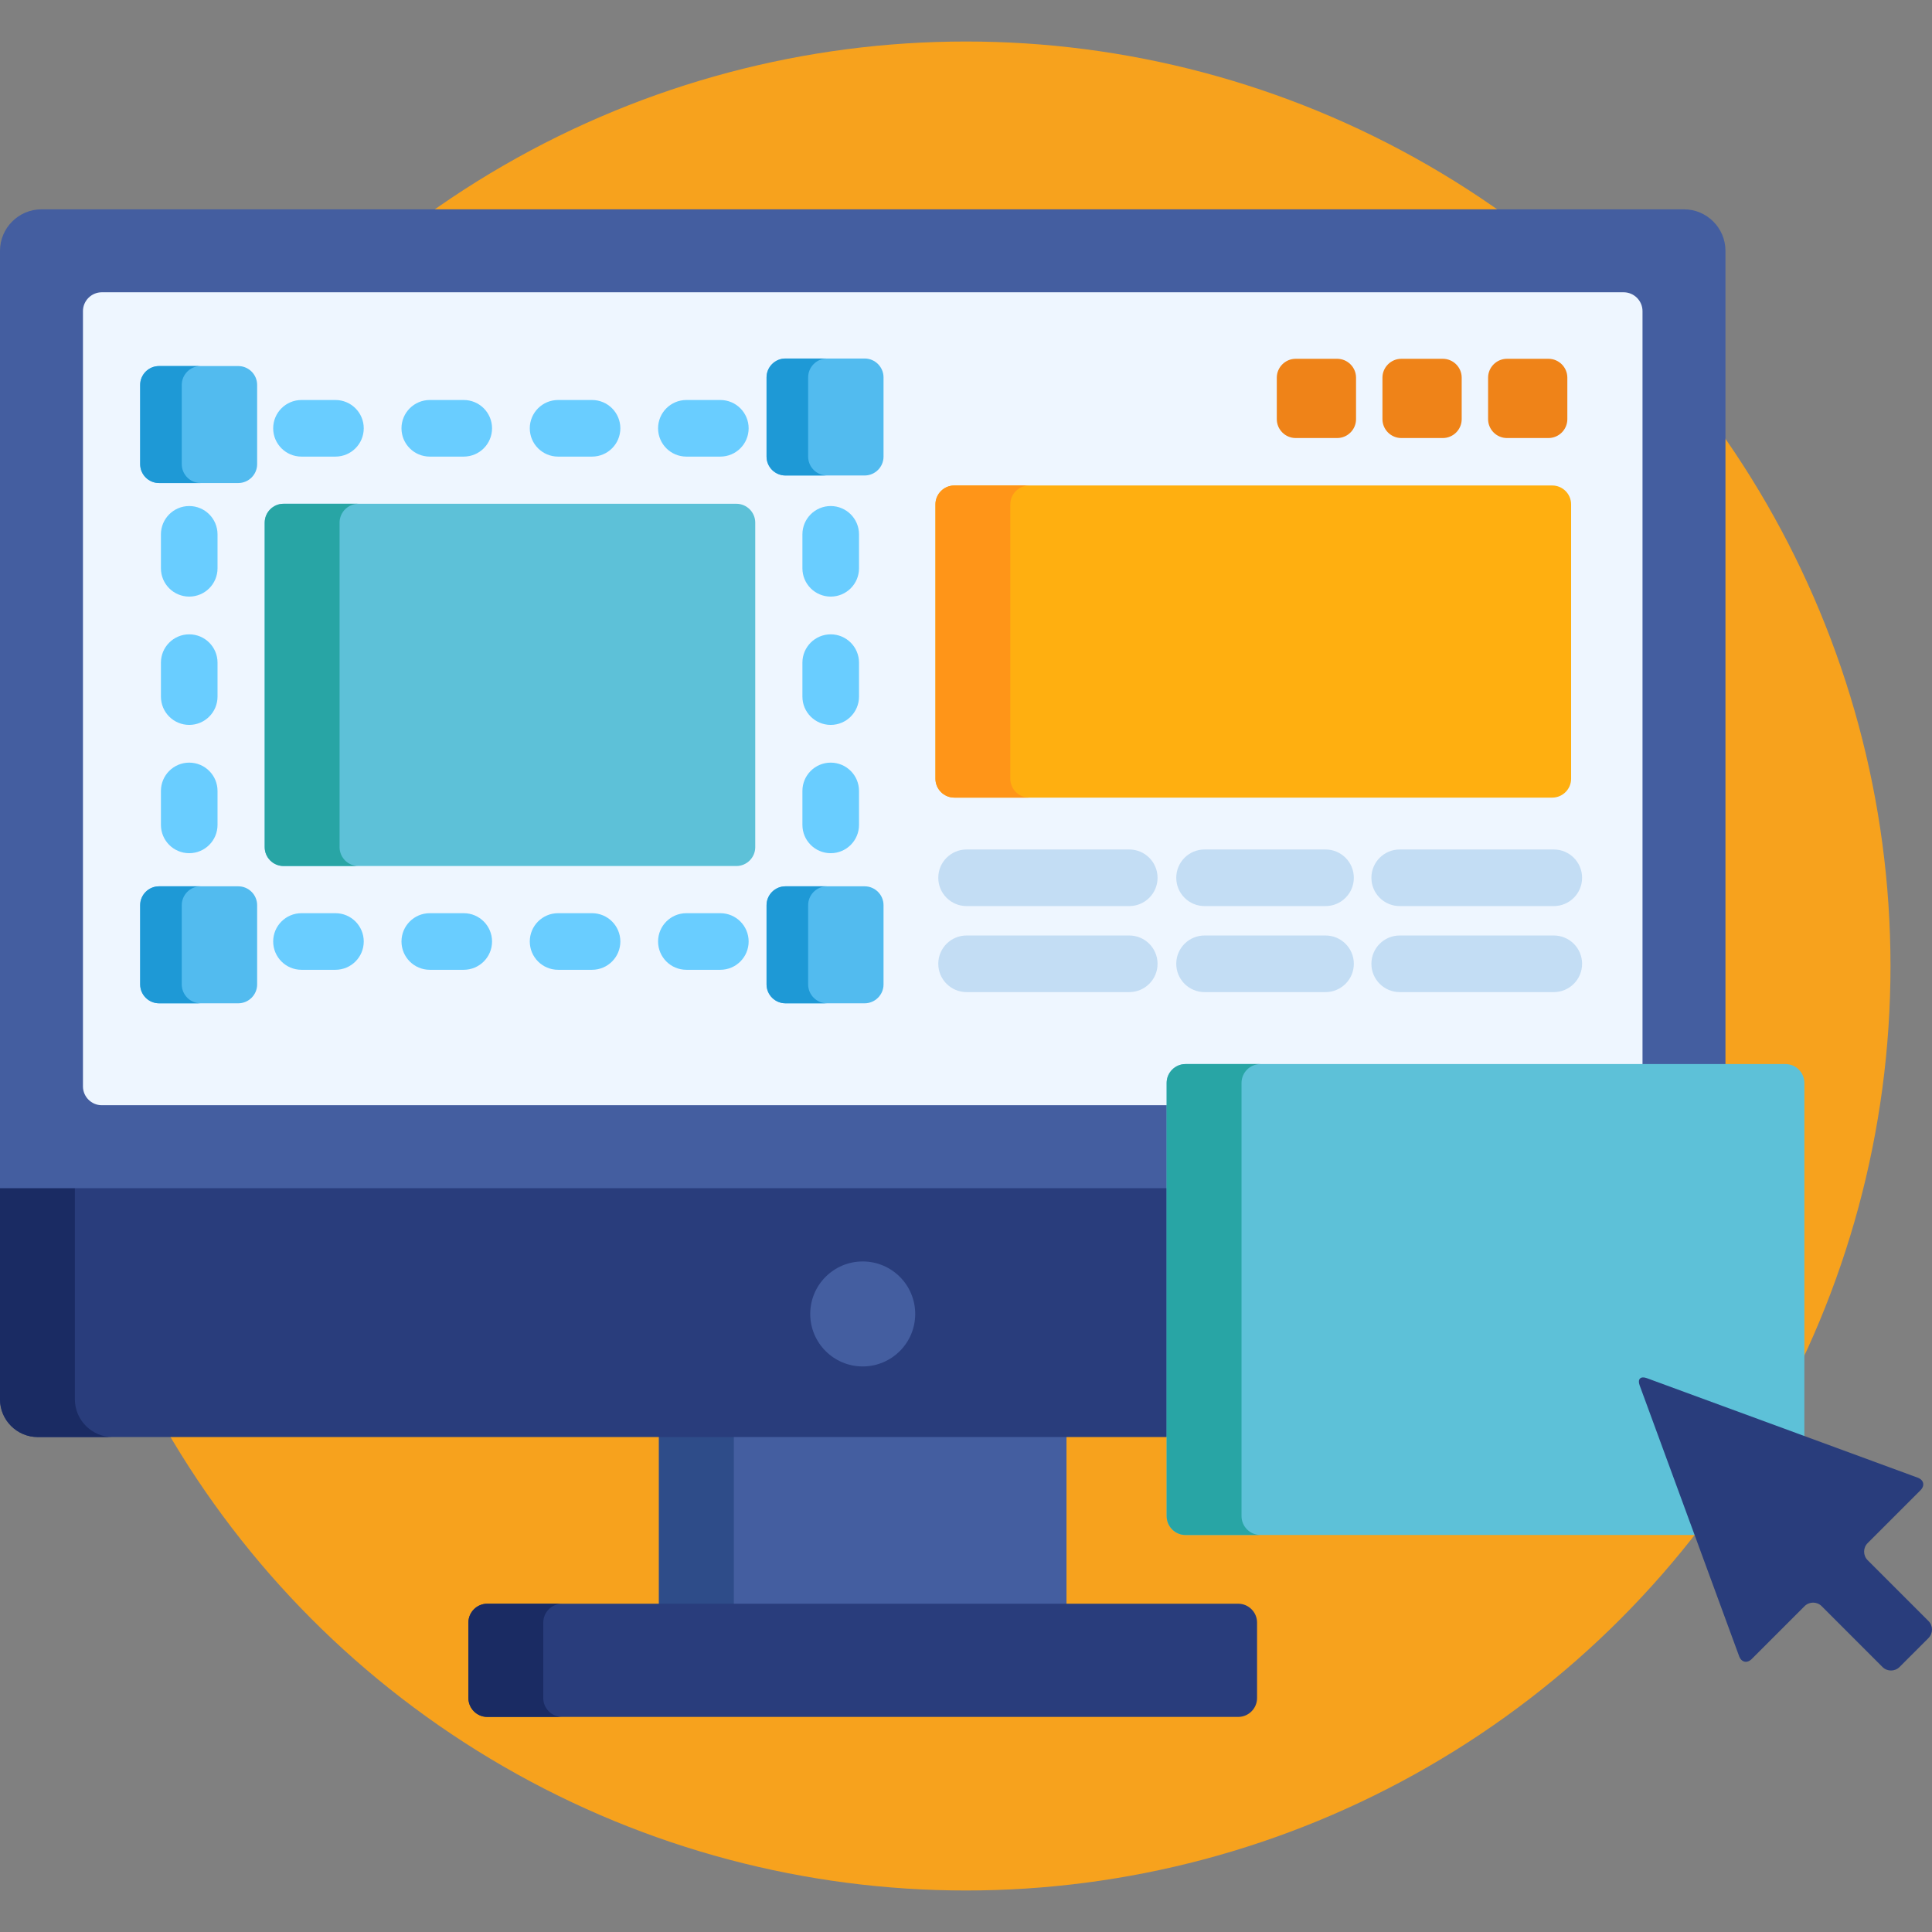 <?xml version="1.0" encoding="iso-8859-1"?>
<!-- Generator: Adobe Illustrator 19.0.0, SVG Export Plug-In . SVG Version: 6.00 Build 0)  -->
<svg version="1.1" id="Capa_1" xmlns="http://www.w3.org/2000/svg" xmlns:xlink="http://www.w3.org/1999/xlink" x="0px" y="0px"
	 viewBox="-49 141 512 512" style="enable-background:new -49 141 512 512;" xml:space="preserve">
<rect x="-49" y="141" width="512" height="512" fill="#808080" stroke="none"/>
<circle style="fill:#F7A21D;" cx="207" cy="397" r="245"/>
<rect x="125.63" y="520.83" style="fill:#445EA0;" width="108" height="46.17"/>
<rect x="125.63" y="520.83" style="fill:#2E4C89;" width="19.842" height="46.17"/>
<path style="fill:#293D7C;" d="M284.134,591c0,2.75-2.25,5-5,5H80.131c-2.75,0-5-2.25-5-5v-20c0-2.75,2.25-5,5-5h199.003
	c2.75,0,5,2.25,5,5V591z"/>
<path style="fill:#1A2B63;" d="M94.973,591v-20c0-2.75,2.25-5,5-5H80.131c-2.75,0-5,2.25-5,5v20c0,2.75,2.25,5,5,5h19.842
	C97.223,596,94.973,593.75,94.973,591z"/>
<path style="fill:#293D7C;" d="M-49,511.834c0,5.5,4.5,10,10,10h300.175v-66.951H-49V511.834z"/>
<path style="fill:#1A2B63;" d="M-29.158,511.834v-56.951H-49v56.951c0,5.5,4.5,10,10,10h19.842
	C-24.658,521.834-29.158,517.334-29.158,511.834z"/>
<path style="fill:#445EA0;" d="M261.175,427.987c0-2.206,1.794-4,4-4h143.09V207.465c0-6.046-4.946-10.992-10.991-10.992H-38.008
	c-6.046,0-10.992,4.946-10.992,10.992v248.418h310.175V427.987z"/>
<path style="fill:#EEF6FF;" d="M261.175,427.987c0-2.206,1.794-4,4-4h121.107v-200.53c0-2.75-2.25-5-5-5H-22.016c-2.75,0-5,2.25-5,5
	v205.441c0,2.75,2.25,5,5,5h283.19L261.175,427.987L261.175,427.987z"/>
<circle style="fill:#445EA0;" cx="179.63" cy="489.21" r="13.911"/>
<path style="fill:#FFAF10;" d="M367.361,347.376c0,2.75-2.25,5-5,5H203.904c-2.75,0-5-2.25-5-5v-72.718c0-2.75,2.25-5,5-5h158.457
	c2.75,0,5,2.25,5,5L367.361,347.376L367.361,347.376z"/>
<path style="fill:#FF9518;" d="M218.747,347.376v-72.718c0-2.75,2.25-5,5-5h-19.842c-2.75,0-5,2.25-5,5v72.718c0,2.75,2.25,5,5,5
	h19.842C220.997,352.376,218.747,350.126,218.747,347.376z"/>
<g>
	<path style="fill:#C3DDF4;" d="M250.266,381.121h-43.112c-4.142,0-7.5-3.357-7.5-7.5s3.358-7.5,7.5-7.5h43.112
		c4.142,0,7.5,3.357,7.5,7.5S254.408,381.121,250.266,381.121z"/>
	<path style="fill:#C3DDF4;" d="M250.266,403.916h-43.112c-4.142,0-7.5-3.357-7.5-7.5s3.358-7.5,7.5-7.5h43.112
		c4.142,0,7.5,3.357,7.5,7.5S254.408,403.916,250.266,403.916z"/>
	<path style="fill:#C3DDF4;" d="M302.28,381.121h-32.06c-4.142,0-7.5-3.357-7.5-7.5s3.358-7.5,7.5-7.5h32.06
		c4.142,0,7.5,3.357,7.5,7.5S306.422,381.121,302.28,381.121z"/>
	<path style="fill:#C3DDF4;" d="M302.28,403.916h-32.06c-4.142,0-7.5-3.357-7.5-7.5s3.358-7.5,7.5-7.5h32.06
		c4.142,0,7.5,3.357,7.5,7.5S306.422,403.916,302.28,403.916z"/>
	<path style="fill:#C3DDF4;" d="M362.772,381.121h-40.836c-4.142,0-7.5-3.357-7.5-7.5s3.358-7.5,7.5-7.5h40.836
		c4.142,0,7.5,3.357,7.5,7.5S366.914,381.121,362.772,381.121z"/>
	<path style="fill:#C3DDF4;" d="M362.772,403.916h-40.836c-4.142,0-7.5-3.357-7.5-7.5s3.358-7.5,7.5-7.5h40.836
		c4.142,0,7.5,3.357,7.5,7.5S366.914,403.916,362.772,403.916z"/>
</g>
<g>
	<path style="fill:#EF8318;" d="M310.365,252.084c0,2.75-2.25,5-5,5h-10.999c-2.75,0-5-2.25-5-5v-10.999c0-2.75,2.25-5,5-5h10.999
		c2.75,0,5,2.25,5,5V252.084z"/>
	<path style="fill:#EF8318;" d="M338.363,252.084c0,2.75-2.25,5-5,5h-10.999c-2.75,0-5-2.25-5-5v-10.999c0-2.75,2.25-5,5-5h10.999
		c2.75,0,5,2.25,5,5V252.084z"/>
	<path style="fill:#EF8318;" d="M366.361,252.084c0,2.75-2.25,5-5,5h-10.999c-2.75,0-5-2.25-5-5v-10.999c0-2.75,2.25-5,5-5h10.999
		c2.75,0,5,2.25,5,5V252.084z"/>
</g>
<g>
	<path style="fill:#69CDFF;" d="M141.898,398.005h-9c-4.142,0-7.5-3.357-7.5-7.5s3.358-7.5,7.5-7.5h9c4.142,0,7.5,3.357,7.5,7.5
		S146.04,398.005,141.898,398.005z"/>
	<path style="fill:#69CDFF;" d="M107.898,398.005h-9c-4.142,0-7.5-3.357-7.5-7.5s3.358-7.5,7.5-7.5h9c4.142,0,7.5,3.357,7.5,7.5
		S112.04,398.005,107.898,398.005z"/>
	<path style="fill:#69CDFF;" d="M73.897,398.005h-9c-4.142,0-7.5-3.357-7.5-7.5s3.358-7.5,7.5-7.5h9c4.142,0,7.5,3.357,7.5,7.5
		C81.398,394.648,78.04,398.005,73.897,398.005z"/>
	<path style="fill:#69CDFF;" d="M39.897,398.005h-9c-4.142,0-7.5-3.357-7.5-7.5s3.358-7.5,7.5-7.5h9c4.142,0,7.5,3.357,7.5,7.5
		S44.04,398.005,39.897,398.005z"/>
	<path style="fill:#69CDFF;" d="M171.148,367.106c-4.142,0-7.5-3.357-7.5-7.5v-9c0-4.142,3.358-7.5,7.5-7.5s7.5,3.358,7.5,7.5v9
		C178.648,363.749,175.29,367.106,171.148,367.106z"/>
	<path style="fill:#69CDFF;" d="M171.148,333.106c-4.142,0-7.5-3.357-7.5-7.5v-9c0-4.142,3.358-7.5,7.5-7.5s7.5,3.358,7.5,7.5v9
		C178.648,329.749,175.29,333.106,171.148,333.106z"/>
	<path style="fill:#69CDFF;" d="M171.148,299.106c-4.142,0-7.5-3.357-7.5-7.5v-9c0-4.142,3.358-7.5,7.5-7.5s7.5,3.358,7.5,7.5v9
		C178.648,295.749,175.29,299.106,171.148,299.106z"/>
	<path style="fill:#69CDFF;" d="M1.147,367.106c-4.142,0-7.5-3.357-7.5-7.5v-9c0-4.142,3.358-7.5,7.5-7.5s7.5,3.358,7.5,7.5v9
		C8.647,363.749,5.29,367.106,1.147,367.106z"/>
	<path style="fill:#69CDFF;" d="M1.147,333.106c-4.142,0-7.5-3.357-7.5-7.5v-9c0-4.142,3.358-7.5,7.5-7.5s7.5,3.358,7.5,7.5v9
		C8.647,329.749,5.29,333.106,1.147,333.106z"/>
	<path style="fill:#69CDFF;" d="M1.147,299.106c-4.142,0-7.5-3.357-7.5-7.5v-9c0-4.142,3.358-7.5,7.5-7.5s7.5,3.358,7.5,7.5v9
		C8.647,295.749,5.29,299.106,1.147,299.106z"/>
	<path style="fill:#69CDFF;" d="M141.898,262.005h-9c-4.142,0-7.5-3.357-7.5-7.5s3.358-7.5,7.5-7.5h9c4.142,0,7.5,3.357,7.5,7.5
		S146.04,262.005,141.898,262.005z"/>
	<path style="fill:#69CDFF;" d="M107.898,262.005h-9c-4.142,0-7.5-3.357-7.5-7.5s3.358-7.5,7.5-7.5h9c4.142,0,7.5,3.357,7.5,7.5
		S112.04,262.005,107.898,262.005z"/>
	<path style="fill:#69CDFF;" d="M73.897,262.005h-9c-4.142,0-7.5-3.357-7.5-7.5s3.358-7.5,7.5-7.5h9c4.142,0,7.5,3.357,7.5,7.5
		S78.04,262.005,73.897,262.005z"/>
	<path style="fill:#69CDFF;" d="M39.897,262.005h-9c-4.142,0-7.5-3.357-7.5-7.5s3.358-7.5,7.5-7.5h9c4.142,0,7.5,3.357,7.5,7.5
		S44.04,262.005,39.897,262.005z"/>
</g>
<path style="fill:#5DC1D8;" d="M151.148,365.505c0,2.75-2.25,5-5,5h-120c-2.75,0-5-2.25-5-5v-86c0-2.75,2.25-5,5-5h120
	c2.75,0,5,2.25,5,5V365.505z"/>
<path style="fill:#28A5A5;" d="M40.99,365.505v-86c0-2.75,2.25-5,5-5H26.147c-2.75,0-5,2.25-5,5v86c0,2.75,2.25,5,5,5H45.99
	C43.24,370.505,40.99,368.255,40.99,365.505z"/>
<g>
	<path style="fill:#52BBEF;" d="M185.145,262.009c0,2.75-2.25,5-5,5h-21c-2.75,0-5-2.25-5-5v-21c0-2.75,2.25-5,5-5h21
		c2.75,0,5,2.25,5,5V262.009z"/>
	<path style="fill:#52BBEF;" d="M19.145,264.009c0,2.75-2.25,5-5,5h-21c-2.75,0-5-2.25-5-5v-21c0-2.75,2.25-5,5-5h21
		c2.75,0,5,2.25,5,5V264.009z"/>
	<path style="fill:#52BBEF;" d="M185.145,401.883c0,2.75-2.25,5-5,5h-21c-2.75,0-5-2.25-5-5v-21c0-2.75,2.25-5,5-5h21
		c2.75,0,5,2.25,5,5V401.883z"/>
	<path style="fill:#52BBEF;" d="M19.145,401.883c0,2.75-2.25,5-5,5h-21c-2.75,0-5-2.25-5-5v-21c0-2.75,2.25-5,5-5h21
		c2.75,0,5,2.25,5,5V401.883z"/>
</g>
<g>
	<path style="fill:#1E99D6;" d="M165.167,262.009v-21c0-2.75,2.25-5,5-5h-11.022c-2.75,0-5,2.25-5,5v21c0,2.75,2.25,5,5,5h11.022
		C167.417,267.009,165.167,264.759,165.167,262.009z"/>
	<path style="fill:#1E99D6;" d="M-0.833,264.009v-21c0-2.75,2.25-5,5-5H-6.855c-2.75,0-5,2.25-5,5v21c0,2.75,2.25,5,5,5H4.167
		C1.417,269.009-0.833,266.759-0.833,264.009z"/>
	<path style="fill:#1E99D6;" d="M165.167,401.883v-21c0-2.75,2.25-5,5-5h-11.022c-2.75,0-5,2.25-5,5v21c0,2.75,2.25,5,5,5h11.022
		C167.417,406.883,165.167,404.633,165.167,401.883z"/>
	<path style="fill:#1E99D6;" d="M-0.833,401.883v-21c0-2.75,2.25-5,5-5H-6.855c-2.75,0-5,2.25-5,5v21c0,2.75,2.25,5,5,5H4.167
		C1.417,406.883-0.833,404.633-0.833,401.883z"/>
</g>
<path style="fill:#5DC1D8;" d="M386.458,507.773c-0.155-0.422-0.143-0.662-0.121-0.74c0.001,0,0.062-0.006,0.119-0.006
	c0.114,0,0.313,0.023,0.614,0.134l42.104,15.465v-94.638c0-2.75-2.25-5-5-5h-159c-2.75,0-5,2.25-5,5v114.8c0,2.75,2.25,5,5,5h135.98
	L386.458,507.773z"/>
<path style="fill:#28A5A5;" d="M280.017,542.787v-114.8c0-2.75,2.25-5,5-5h-19.842c-2.75,0-5,2.25-5,5v114.8c0,2.75,2.25,5,5,5
	h19.842C282.267,547.787,280.017,545.537,280.017,542.787z"/>
<path style="fill:#293D7C;" d="M387.415,506.222c-1.647-0.605-2.501,0.248-1.896,1.896l26.365,71.782
	c0.605,1.648,2.116,1.98,3.357,0.739l13.997-13.997c1.241-1.241,3.272-1.241,4.515,0l16.128,16.13c1.241,1.241,3.272,1.241,4.514,0
	l7.674-7.674c1.241-1.241,1.241-3.273,0-4.514l-16.129-16.129c-1.241-1.241-1.241-3.272,0-4.514l13.996-13.997
	c1.242-1.24,0.909-2.751-0.739-3.356L387.415,506.222z"/>
</svg>
